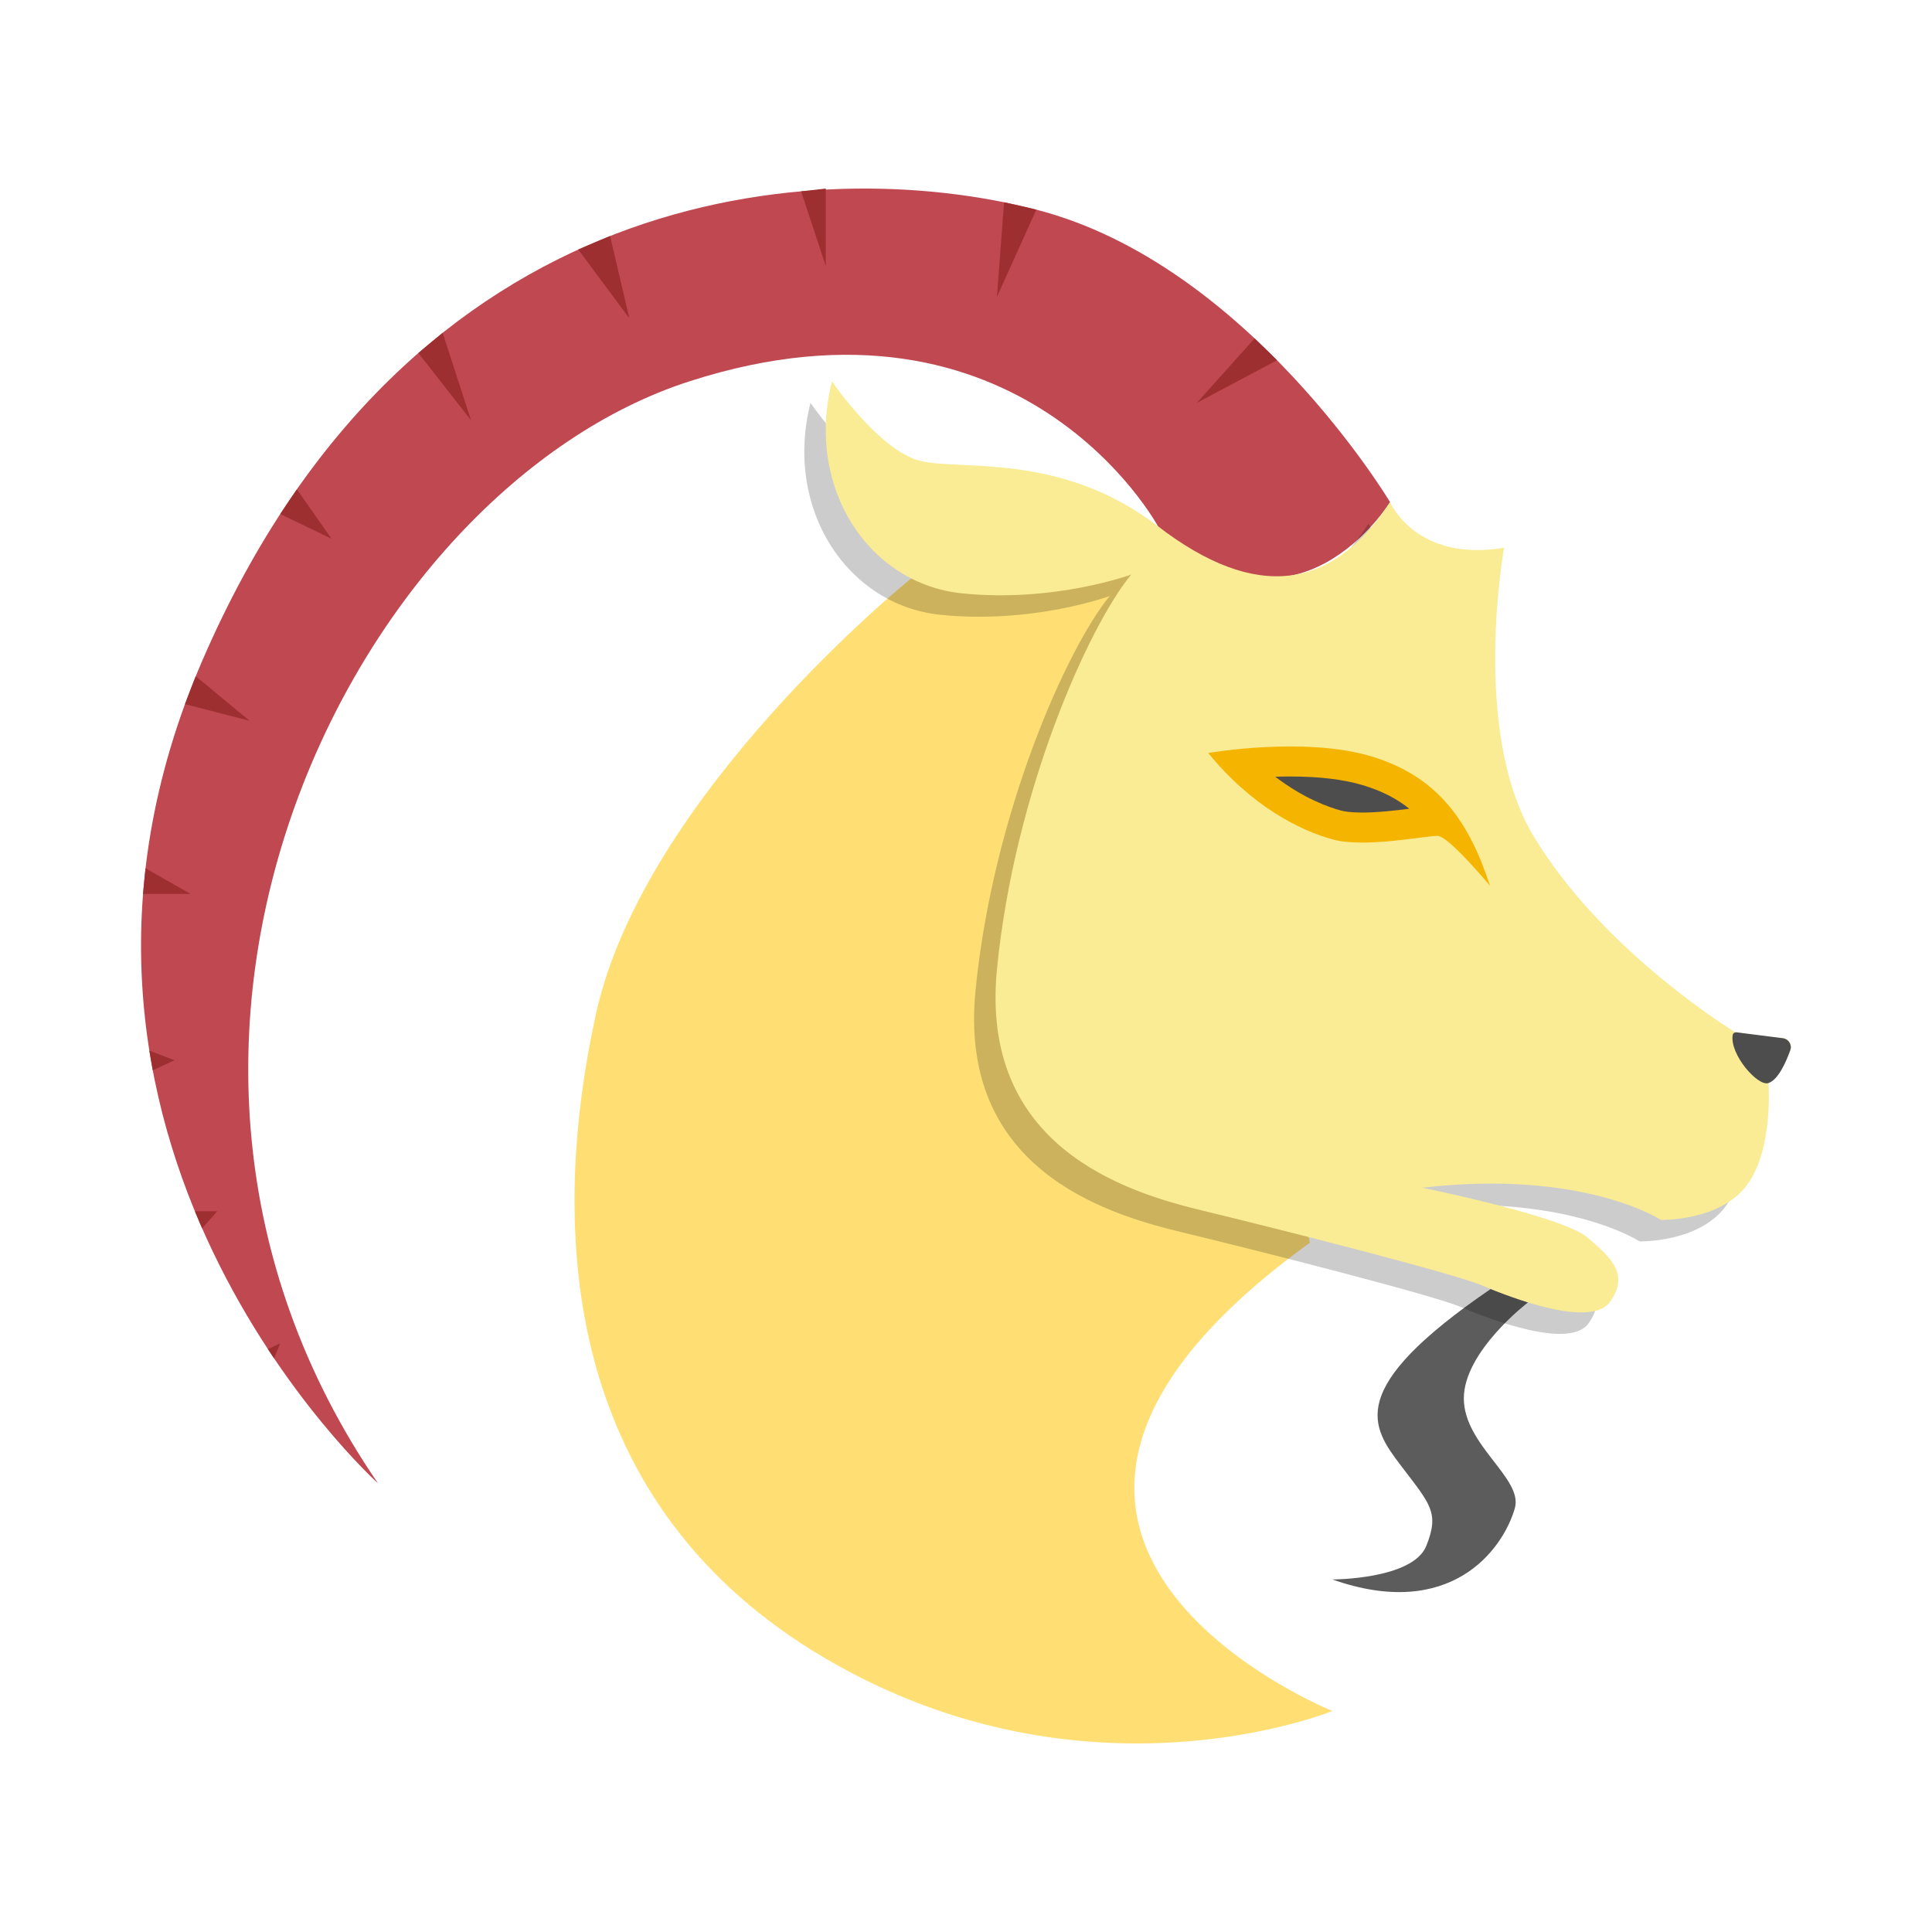 <?xml version="1.0" ?><!DOCTYPE svg  PUBLIC '-//W3C//DTD SVG 1.1//EN'  'http://www.w3.org/Graphics/SVG/1.1/DTD/svg11.dtd'><svg id="Layer_1" style="enable-background:new 0 0 90 90;" version="1.1" viewBox="0 0 90 90" xml:space="preserve" xmlns="http://www.w3.org/2000/svg" xmlns:xlink="http://www.w3.org/1999/xlink"><g><g><path d="M62.067,73.578c0,0,3.75,0,4.375-1.563c0.625-1.562,0.187-1.937-1.188-3.75     c-1.375-1.812-2.624-3.563,4.188-8.219l1.74,0.624c0,0-2.991,2.282-2.991,4.47c0,2.188,2.78,3.729,2.375,5.125     C70.004,72.203,67.567,75.516,62.067,73.578z" style="fill:#5C5C5C;"/><path d="M42.449,26.944c0,0-12.445,10.01-14.695,20.322c-2.25,10.313-1.447,22.875,10.714,30     s23.598,2.438,23.598,2.438s-20.036-8.063-1.049-21.813l-6.275-32.795L42.449,26.944z" style="fill:#FFDF74;"/><path d="M53.942,24.516c0,0-6.333-11.75-21.833-6.75s-28.667,30.667-14.5,51.333     c0,0-17.833-16.066-8.167-38.366S38.067,7.141,48.275,9.766c9.846,2.532,16.479,13.625,16.479,13.625     S60.364,30.546,53.942,24.516z" style="fill:#BF4851;"/><polygon points="58.443,15.764 55.754,18.766 59.488,16.781    " style="fill:#9E2F30;"/><polygon points="48.275,9.766 46.442,13.828 46.773,9.423    " style="fill:#9E2F30;"/><polygon points="38.468,8.783 38.468,12.391 37.319,8.914    " style="fill:#9E2F30;"/><polygon points="28.421,10.994 29.317,14.828 26.937,11.625    " style="fill:#9E2F30;"/><polygon points="20.621,15.505 21.942,19.578 19.49,16.446    " style="fill:#9E2F30;"/><polygon points="13.831,22.795 15.442,25.095 13.055,23.945    " style="fill:#9E2F30;"/><polygon points="9.119,31.501 11.629,33.578 8.617,32.801    " style="fill:#9E2F30;"/><polygon points="6.663,41.643 8.879,41.643 6.78,40.449    " style="fill:#9E2F30;"/><polygon points="7.116,49.858 8.129,49.391 6.957,48.941    " style="fill:#9E2F30;"/><polygon points="9.077,56.423 10.123,56.423 9.417,57.222    " style="fill:#9E2F30;"/><polygon points="12.48,62.846 13.055,62.578 12.767,63.277    " style="fill:#9E2F30;"/><path d="M37.754,18.766c0,0,2.188,3.188,4.063,3.688s6.562-0.438,11.125,3.062     c4.562,3.5,8.125,3,10.812-1.125c0,0,1.188,2.813,5.313,2.125c0,0-1.563,8.563,1.375,13.438c2.937,4.875,8.187,8.375,9.375,9.125     c0,0,1.338,0.209,2.236,0.285c0.27,0.023,0.447,0.291,0.352,0.545c-0.173,0.462-0.496,1.129-1.025,1.545c0,0,0.25,3.062-1,4.75     c-1.25,1.687-4,1.625-4,1.625s-3.625-2.375-11.125-1.5c0,0,6.5,1.312,7.688,2.312c1.187,1,1.937,1.75,1.062,3     s-4.625-0.187-5.937-0.75c-1.313-0.562-9.438-2.625-13.063-3.5s-10.375-3-9.562-11.25c0.812-8.25,4.25-15.937,6.25-18.375     c0,0-3.563,1.313-7.875,0.875C39.504,28.203,36.504,23.766,37.754,18.766z" style="opacity:0.2;"/><path d="M38.754,17.766c0,0,2.188,3.188,4.063,3.688s6.562-0.438,11.125,3.062     c4.562,3.5,8.125,3,10.812-1.125c0,0,1.188,2.813,5.313,2.125c0,0-1.563,8.563,1.375,13.438c2.937,4.875,8.187,8.375,9.375,9.125     c0,0,1.338,0.209,2.236,0.285c0.27,0.023,0.447,0.291,0.352,0.545c-0.173,0.462-0.496,1.129-1.025,1.545c0,0,0.25,3.062-1,4.75     c-1.25,1.687-4,1.625-4,1.625s-3.625-2.375-11.125-1.5c0,0,6.5,1.312,7.688,2.312c1.187,1,1.937,1.75,1.062,3     s-4.625-0.187-5.937-0.75c-1.313-0.562-9.438-2.625-13.063-3.5s-10.375-3-9.562-11.25c0.812-8.25,4.25-15.937,6.25-18.375     c0,0-3.563,1.313-7.875,0.875C40.504,27.203,37.504,22.766,38.754,17.766z" style="fill:#FAEC94;"/><path d="M56.285,35.078c0,0,4.469-0.781,7.594,0.156s4.563,3.063,5.531,6.031c0,0-1.906-2.305-2.438-2.325     c-0.531-0.019-3.375,0.575-4.875,0.168C60.598,38.703,58.317,37.578,56.285,35.078z" style="fill:#F5B400;"/><path d="M63.452,37.852c-0.531,0-0.831-0.051-0.988-0.094c-0.566-0.153-1.732-0.564-3.056-1.574     c0.226-0.007,0.458-0.012,0.694-0.012c1.349,0,2.484,0.135,3.374,0.402c0.853,0.256,1.565,0.609,2.175,1.1     C64.996,37.758,64.178,37.852,63.452,37.852z" style="fill:#4D4D4D;"/><path d="M80.898,48.09l2.154,0.274c0.266,0.034,0.438,0.303,0.347,0.556     c-0.201,0.561-0.562,1.381-1.02,1.534c-0.497,0.166-1.811-1.339-1.664-2.241C80.728,48.13,80.816,48.079,80.898,48.09z" style="fill:#4D4D4D;"/></g></g></svg>